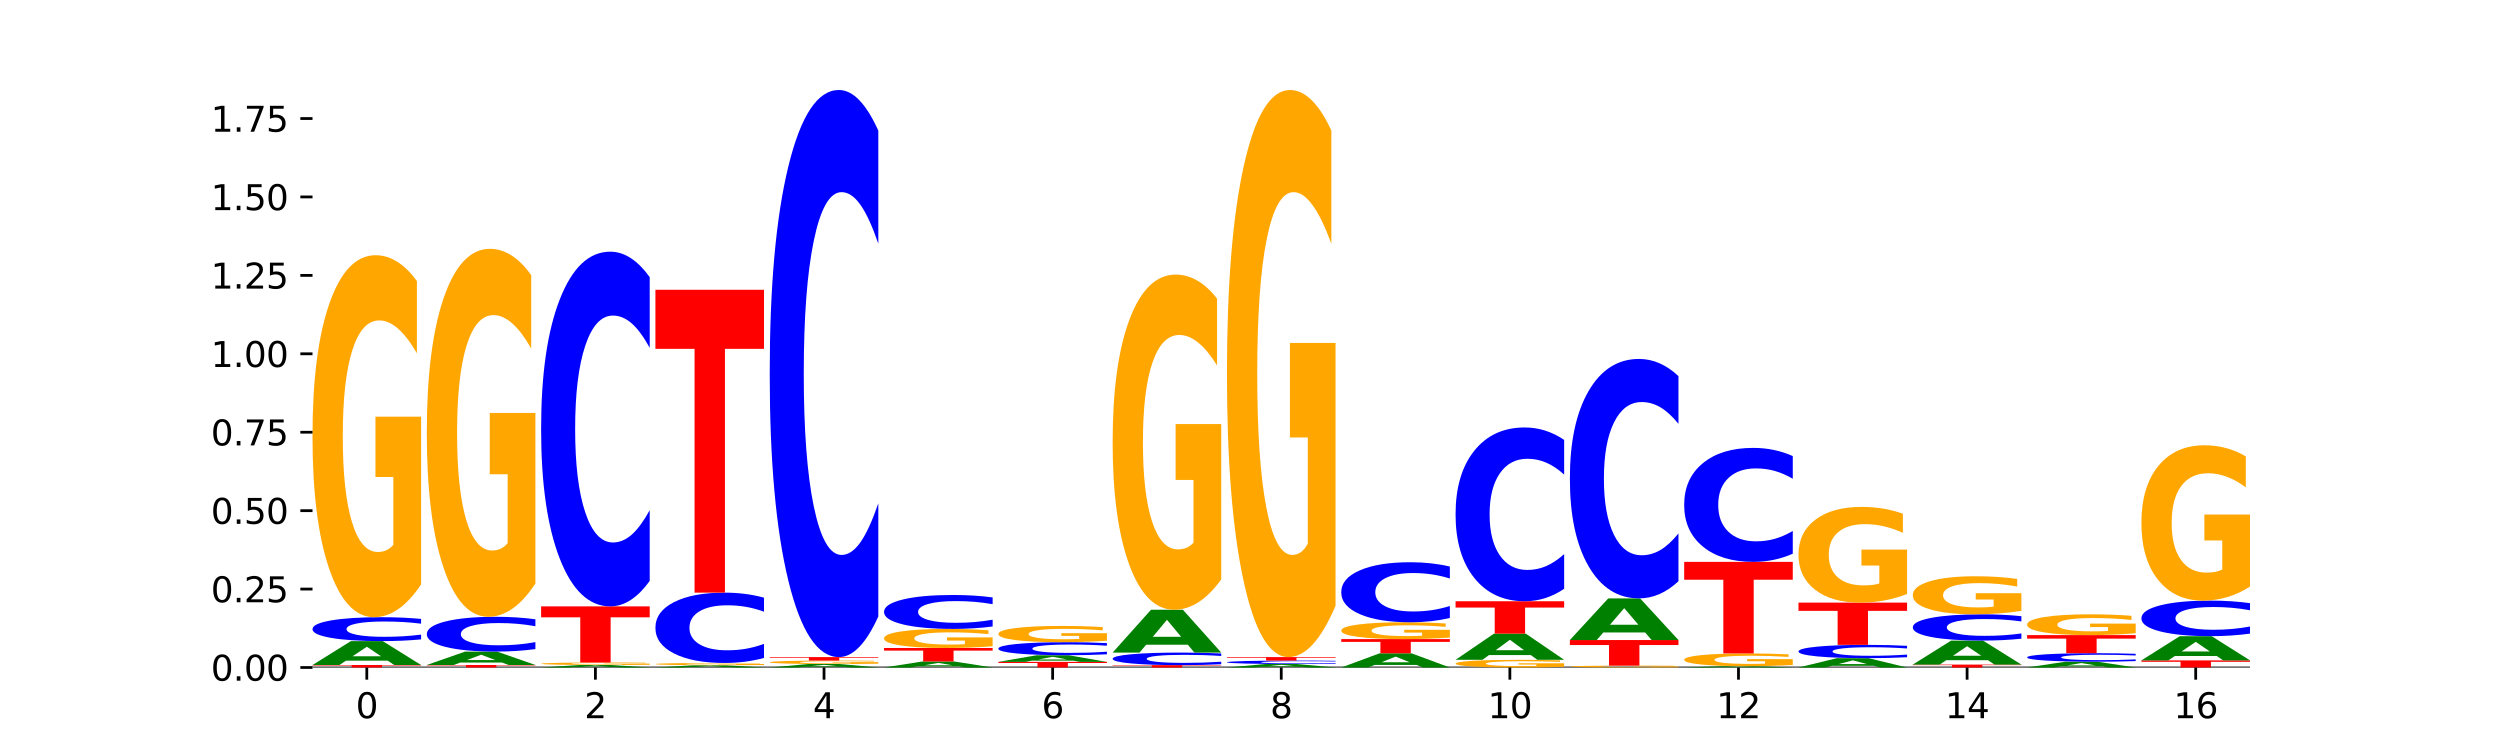 <?xml version="1.0" encoding="utf-8" standalone="no"?>
<!DOCTYPE svg PUBLIC "-//W3C//DTD SVG 1.1//EN"
  "http://www.w3.org/Graphics/SVG/1.1/DTD/svg11.dtd">
<svg xmlns:xlink="http://www.w3.org/1999/xlink" width="720pt" height="216pt" viewBox="0 0 720 216" xmlns="http://www.w3.org/2000/svg" version="1.1">
 <defs>
  <style type="text/css">*{stroke-linejoin: round; stroke-linecap: butt}</style>
 </defs>
 <g id="figure_1">
  <g id="patch_1">
   <path d="M 0 216 
L 720 216 
L 720 0 
L 0 0 
z
" style="fill: #ffffff"/>
  </g>
  <g id="axes_1">
   <g id="patch_2">
    <path d="M 90 192.24 
L 648 192.24 
L 648 25.92 
L 90 25.92 
z
" style="fill: #ffffff"/>
   </g>
   <g id="line2d_1">
    <path d="M 90 192.24 
L 648 192.24 
" clip-path="url(#p5693a59f24)" style="fill: none; stroke: #000000; stroke-width: 0.5; stroke-linecap: square"/>
   </g>
   <g id="patch_3">
    <path d="M 90 191.528 
L 121.274 191.528 
L 121.274 191.667 
L 110.023 191.667 
L 110.023 192.24 
L 101.273 192.24 
L 101.273 191.667 
L 90 191.667 
L 90 191.528 
z
" clip-path="url(#p5693a59f24)" style="fill: #ff0000"/>
   </g>
   <g id="patch_4">
    <path d="M 111.664 190.273 
L 99.636 190.273 
L 97.737 191.528 
L 90 191.528 
L 101.049 184.641 
L 110.225 184.641 
L 121.274 191.528 
L 113.544 191.528 
L 111.664 190.273 
z
M 101.554 188.995 
L 109.726 188.995 
L 105.647 186.256 
L 101.554 188.995 
z
" clip-path="url(#p5693a59f24)" style="fill: #008000"/>
   </g>
   <g id="patch_5">
    <path d="M 121.274 184.147 
Q 118.658 184.392 115.829 184.516 
Q 113.001 184.641 109.92 184.641 
Q 100.732 184.641 95.366 183.713 
Q 90 182.786 90 181.2 
Q 90 179.608 95.366 178.682 
Q 100.732 177.754 109.92 177.754 
Q 113.001 177.754 115.829 177.879 
Q 118.658 178.003 121.274 178.248 
L 121.274 179.62 
Q 118.635 179.296 116.074 179.145 
Q 113.513 178.995 110.684 178.995 
Q 105.61 178.995 102.702 179.582 
Q 99.802 180.168 99.802 181.2 
Q 99.802 182.227 102.702 182.814 
Q 105.61 183.4 110.684 183.4 
Q 113.513 183.4 116.074 183.25 
Q 118.635 183.097 121.274 182.773 
L 121.274 184.147 
z
" clip-path="url(#p5693a59f24)" style="fill: #0000ff"/>
   </g>
   <g id="patch_6">
    <path d="M 121.274 168.322 
Q 118.12 173.038 114.728 175.407 
Q 111.336 177.754 107.719 177.754 
Q 99.546 177.754 94.773 163.713 
Q 90 149.672 90 125.661 
Q 90 101.369 94.857 87.436 
Q 99.722 73.503 108.181 73.503 
Q 111.441 73.503 114.427 75.398 
Q 117.419 77.271 120.069 80.975 
L 120.069 101.757 
Q 117.335 96.998 114.63 94.65 
Q 111.924 92.281 109.205 92.281 
Q 104.172 92.281 101.446 100.938 
Q 98.719 109.574 98.719 125.661 
Q 98.719 141.597 101.348 150.297 
Q 103.976 158.975 108.812 158.975 
Q 110.13 158.975 111.258 158.48 
Q 112.387 157.963 113.284 156.887 
L 113.284 137.376 
L 108.132 137.376 
L 108.132 119.997 
L 121.274 119.997 
L 121.274 168.322 
z
" clip-path="url(#p5693a59f24)" style="fill: #ffa600"/>
   </g>
   <g id="patch_7">
    <path d="M 122.92 191.516 
L 154.195 191.516 
L 154.195 191.657 
L 142.943 191.657 
L 142.943 192.24 
L 134.194 192.24 
L 134.194 191.657 
L 122.92 191.657 
L 122.92 191.516 
z
" clip-path="url(#p5693a59f24)" style="fill: #ff0000"/>
   </g>
   <g id="patch_8">
    <path d="M 144.584 190.812 
L 132.557 190.812 
L 130.657 191.516 
L 122.92 191.516 
L 133.97 187.654 
L 143.145 187.654 
L 154.195 191.516 
L 146.464 191.516 
L 144.584 190.812 
z
M 134.475 190.095 
L 142.647 190.095 
L 138.567 188.559 
L 134.475 190.095 
z
" clip-path="url(#p5693a59f24)" style="fill: #008000"/>
   </g>
   <g id="patch_9">
    <path d="M 154.195 186.936 
Q 151.579 187.291 148.75 187.471 
Q 145.921 187.654 142.84 187.654 
Q 133.652 187.654 128.286 186.304 
Q 122.92 184.955 122.92 182.648 
Q 122.92 180.332 128.286 178.985 
Q 133.652 177.636 142.84 177.636 
Q 145.921 177.636 148.75 177.818 
Q 151.579 177.998 154.195 178.354 
L 154.195 180.351 
Q 151.555 179.879 148.994 179.66 
Q 146.433 179.44 143.604 179.44 
Q 138.53 179.44 135.622 180.295 
Q 132.723 181.148 132.723 182.648 
Q 132.723 184.142 135.622 184.997 
Q 138.53 185.849 143.604 185.849 
Q 146.433 185.849 148.994 185.63 
Q 151.555 185.408 154.195 184.937 
L 154.195 186.936 
z
" clip-path="url(#p5693a59f24)" style="fill: #0000ff"/>
   </g>
   <g id="patch_10">
    <path d="M 154.195 168.048 
Q 151.041 172.842 147.648 175.25 
Q 144.256 177.636 140.639 177.636 
Q 132.467 177.636 127.694 163.363 
Q 122.92 149.091 122.92 124.683 
Q 122.92 99.991 127.778 85.828 
Q 132.642 71.665 141.102 71.665 
Q 144.361 71.665 147.347 73.592 
Q 150.34 75.496 152.989 79.261 
L 152.989 100.385 
Q 150.256 95.547 147.55 93.161 
Q 144.845 90.753 142.125 90.753 
Q 137.093 90.753 134.366 99.553 
Q 131.64 108.331 131.64 124.683 
Q 131.64 140.882 134.268 149.726 
Q 136.896 158.548 141.733 158.548 
Q 143.05 158.548 144.179 158.044 
Q 145.307 157.519 146.204 156.424 
L 146.204 136.592 
L 141.053 136.592 
L 141.053 118.926 
L 154.195 118.926 
L 154.195 168.048 
z
" clip-path="url(#p5693a59f24)" style="fill: #ffa600"/>
   </g>
   <g id="patch_11">
    <path d="M 177.504 192.109 
L 165.477 192.109 
L 163.578 192.24 
L 155.841 192.24 
L 166.89 191.521 
L 176.066 191.521 
L 187.115 192.24 
L 179.384 192.24 
L 177.504 192.109 
z
M 167.395 191.976 
L 175.567 191.976 
L 171.487 191.69 
L 167.395 191.976 
z
" clip-path="url(#p5693a59f24)" style="fill: #008000"/>
   </g>
   <g id="patch_12">
    <path d="M 187.115 191.456 
Q 183.961 191.489 180.569 191.505 
Q 177.176 191.521 173.56 191.521 
Q 165.387 191.521 160.614 191.425 
Q 155.841 191.328 155.841 191.162 
Q 155.841 190.995 160.698 190.899 
Q 165.562 190.803 174.022 190.803 
Q 177.281 190.803 180.267 190.816 
Q 183.26 190.829 185.909 190.854 
L 185.909 190.998 
Q 183.176 190.965 180.47 190.949 
Q 177.765 190.932 175.045 190.932 
Q 170.013 190.932 167.286 190.992 
Q 164.56 191.052 164.56 191.162 
Q 164.56 191.272 167.188 191.332 
Q 169.817 191.392 174.653 191.392 
Q 175.971 191.392 177.099 191.389 
Q 178.228 191.385 179.125 191.378 
L 179.125 191.243 
L 173.973 191.243 
L 173.973 191.123 
L 187.115 191.123 
L 187.115 191.456 
z
" clip-path="url(#p5693a59f24)" style="fill: #ffa600"/>
   </g>
   <g id="patch_13">
    <path d="M 155.841 174.636 
L 187.115 174.636 
L 187.115 177.789 
L 175.864 177.789 
L 175.864 190.803 
L 167.114 190.803 
L 167.114 177.789 
L 155.841 177.789 
L 155.841 174.636 
z
" clip-path="url(#p5693a59f24)" style="fill: #ff0000"/>
   </g>
   <g id="patch_14">
    <path d="M 187.115 167.314 
Q 184.499 170.943 181.67 172.779 
Q 178.841 174.636 175.76 174.636 
Q 166.573 174.636 161.207 160.878 
Q 155.841 147.12 155.841 123.592 
Q 155.841 99.98 161.207 86.243 
Q 166.573 72.485 175.76 72.485 
Q 178.841 72.485 181.67 74.342 
Q 184.499 76.178 187.115 79.807 
L 187.115 100.17 
Q 184.475 95.359 181.914 93.122 
Q 179.354 90.885 176.525 90.885 
Q 171.45 90.885 168.543 99.6 
Q 165.643 108.294 165.643 123.592 
Q 165.643 138.827 168.543 147.542 
Q 171.45 156.236 176.525 156.236 
Q 179.354 156.236 181.914 153.999 
Q 184.475 151.741 187.115 146.93 
L 187.115 167.314 
z
" clip-path="url(#p5693a59f24)" style="fill: #0000ff"/>
   </g>
   <g id="patch_15">
    <path d="M 210.425 192.121 
L 198.397 192.121 
L 196.498 192.24 
L 188.761 192.24 
L 199.81 191.587 
L 208.986 191.587 
L 220.035 192.24 
L 212.305 192.24 
L 210.425 192.121 
z
M 200.315 192 
L 208.487 192 
L 204.408 191.74 
L 200.315 192 
z
" clip-path="url(#p5693a59f24)" style="fill: #008000"/>
   </g>
   <g id="patch_16">
    <path d="M 220.035 191.528 
Q 216.881 191.557 213.489 191.572 
Q 210.097 191.587 206.48 191.587 
Q 198.307 191.587 193.534 191.499 
Q 188.761 191.411 188.761 191.26 
Q 188.761 191.108 193.618 191.021 
Q 198.483 190.933 206.943 190.933 
Q 210.202 190.933 213.188 190.945 
Q 216.18 190.957 218.83 190.98 
L 218.83 191.11 
Q 216.096 191.081 213.391 191.066 
Q 210.685 191.051 207.966 191.051 
Q 202.933 191.051 200.207 191.105 
Q 197.48 191.159 197.48 191.26 
Q 197.48 191.36 200.109 191.415 
Q 202.737 191.469 207.573 191.469 
Q 208.891 191.469 210.019 191.466 
Q 211.148 191.463 212.045 191.456 
L 212.045 191.334 
L 206.893 191.334 
L 206.893 191.225 
L 220.035 191.225 
L 220.035 191.528 
z
" clip-path="url(#p5693a59f24)" style="fill: #ffa600"/>
   </g>
   <g id="patch_17">
    <path d="M 220.035 189.482 
Q 217.419 190.201 214.591 190.565 
Q 211.762 190.933 208.681 190.933 
Q 199.493 190.933 194.127 188.205 
Q 188.761 185.478 188.761 180.813 
Q 188.761 176.131 194.127 173.407 
Q 199.493 170.68 208.681 170.68 
Q 211.762 170.68 214.591 171.048 
Q 217.419 171.412 220.035 172.131 
L 220.035 176.169 
Q 217.396 175.215 214.835 174.771 
Q 212.274 174.328 209.445 174.328 
Q 204.371 174.328 201.463 176.056 
Q 198.563 177.779 198.563 180.813 
Q 198.563 183.833 201.463 185.561 
Q 204.371 187.285 209.445 187.285 
Q 212.274 187.285 214.835 186.842 
Q 217.396 186.394 220.035 185.44 
L 220.035 189.482 
z
" clip-path="url(#p5693a59f24)" style="fill: #0000ff"/>
   </g>
   <g id="patch_18">
    <path d="M 188.761 83.457 
L 220.035 83.457 
L 220.035 100.468 
L 208.784 100.468 
L 208.784 170.68 
L 200.034 170.68 
L 200.034 100.468 
L 188.761 100.468 
L 188.761 83.457 
z
" clip-path="url(#p5693a59f24)" style="fill: #ff0000"/>
   </g>
   <g id="patch_19">
    <path d="M 243.345 192.058 
L 231.318 192.058 
L 229.418 192.24 
L 221.681 192.24 
L 232.731 191.241 
L 241.906 191.241 
L 252.956 192.24 
L 245.225 192.24 
L 243.345 192.058 
z
M 233.236 191.873 
L 241.408 191.873 
L 237.328 191.475 
L 233.236 191.873 
z
" clip-path="url(#p5693a59f24)" style="fill: #008000"/>
   </g>
   <g id="patch_20">
    <path d="M 252.956 191.151 
Q 249.802 191.196 246.409 191.219 
Q 243.017 191.241 239.4 191.241 
Q 231.228 191.241 226.455 191.107 
Q 221.681 190.972 221.681 190.742 
Q 221.681 190.509 226.539 190.376 
Q 231.403 190.242 239.863 190.242 
Q 243.122 190.242 246.108 190.26 
Q 249.101 190.278 251.75 190.314 
L 251.75 190.513 
Q 249.017 190.467 246.311 190.445 
Q 243.606 190.422 240.886 190.422 
Q 235.854 190.422 233.127 190.505 
Q 230.401 190.588 230.401 190.742 
Q 230.401 190.895 233.029 190.978 
Q 235.657 191.061 240.494 191.061 
Q 241.811 191.061 242.94 191.056 
Q 244.068 191.051 244.965 191.041 
L 244.965 190.854 
L 239.814 190.854 
L 239.814 190.688 
L 252.956 190.688 
L 252.956 191.151 
z
" clip-path="url(#p5693a59f24)" style="fill: #ffa600"/>
   </g>
   <g id="patch_21">
    <path d="M 221.681 189.243 
L 252.956 189.243 
L 252.956 189.438 
L 241.704 189.438 
L 241.704 190.242 
L 232.955 190.242 
L 232.955 189.438 
L 221.681 189.438 
L 221.681 189.243 
z
" clip-path="url(#p5693a59f24)" style="fill: #ff0000"/>
   </g>
   <g id="patch_22">
    <path d="M 252.956 177.536 
Q 250.34 183.339 247.511 186.274 
Q 244.682 189.243 241.601 189.243 
Q 232.414 189.243 227.047 167.246 
Q 221.681 145.25 221.681 107.632 
Q 221.681 69.88 227.047 47.917 
Q 232.414 25.92 241.601 25.92 
Q 244.682 25.92 247.511 28.889 
Q 250.34 31.824 252.956 37.627 
L 252.956 70.184 
Q 250.316 62.491 247.755 58.915 
Q 245.194 55.339 242.366 55.339 
Q 237.291 55.339 234.383 69.273 
Q 231.484 83.173 231.484 107.632 
Q 231.484 131.991 234.383 145.924 
Q 237.291 159.824 242.366 159.824 
Q 245.194 159.824 247.755 156.248 
Q 250.316 152.638 252.956 144.946 
L 252.956 177.536 
z
" clip-path="url(#p5693a59f24)" style="fill: #0000ff"/>
   </g>
   <g id="patch_23">
    <path d="M 276.266 191.924 
L 264.238 191.924 
L 262.339 192.24 
L 254.602 192.24 
L 265.651 190.506 
L 274.827 190.506 
L 285.876 192.24 
L 278.145 192.24 
L 276.266 191.924 
z
M 266.156 191.602 
L 274.328 191.602 
L 270.249 190.913 
L 266.156 191.602 
z
" clip-path="url(#p5693a59f24)" style="fill: #008000"/>
   </g>
   <g id="patch_24">
    <path d="M 254.602 186.622 
L 285.876 186.622 
L 285.876 187.379 
L 274.625 187.379 
L 274.625 190.506 
L 265.875 190.506 
L 265.875 187.379 
L 254.602 187.379 
L 254.602 186.622 
z
" clip-path="url(#p5693a59f24)" style="fill: #ff0000"/>
   </g>
   <g id="patch_25">
    <path d="M 285.876 186.125 
Q 282.722 186.373 279.33 186.498 
Q 275.937 186.622 272.321 186.622 
Q 264.148 186.622 259.375 185.882 
Q 254.602 185.142 254.602 183.877 
Q 254.602 182.597 259.459 181.863 
Q 264.323 181.128 272.783 181.128 
Q 276.042 181.128 279.028 181.228 
Q 282.021 181.327 284.671 181.522 
L 284.671 182.617 
Q 281.937 182.366 279.232 182.243 
Q 276.526 182.118 273.807 182.118 
Q 268.774 182.118 266.048 182.574 
Q 263.321 183.029 263.321 183.877 
Q 263.321 184.716 265.949 185.175 
Q 268.578 185.632 273.414 185.632 
Q 274.732 185.632 275.86 185.606 
Q 276.989 185.579 277.886 185.522 
L 277.886 184.494 
L 272.734 184.494 
L 272.734 183.578 
L 285.876 183.578 
L 285.876 186.125 
z
" clip-path="url(#p5693a59f24)" style="fill: #ffa600"/>
   </g>
   <g id="patch_26">
    <path d="M 285.876 180.428 
Q 283.26 180.775 280.431 180.951 
Q 277.602 181.128 274.522 181.128 
Q 265.334 181.128 259.968 179.812 
Q 254.602 178.495 254.602 176.244 
Q 254.602 173.985 259.968 172.67 
Q 265.334 171.354 274.522 171.354 
Q 277.602 171.354 280.431 171.531 
Q 283.26 171.707 285.876 172.054 
L 285.876 174.003 
Q 283.236 173.542 280.676 173.328 
Q 278.115 173.114 275.286 173.114 
Q 270.211 173.114 267.304 173.948 
Q 264.404 174.78 264.404 176.244 
Q 264.404 177.702 267.304 178.536 
Q 270.211 179.368 275.286 179.368 
Q 278.115 179.368 280.676 179.154 
Q 283.236 178.938 285.876 178.477 
L 285.876 180.428 
z
" clip-path="url(#p5693a59f24)" style="fill: #0000ff"/>
   </g>
   <g id="patch_27">
    <path d="M 287.522 190.624 
L 318.796 190.624 
L 318.796 190.939 
L 307.545 190.939 
L 307.545 192.24 
L 298.795 192.24 
L 298.795 190.939 
L 287.522 190.939 
L 287.522 190.624 
z
" clip-path="url(#p5693a59f24)" style="fill: #ff0000"/>
   </g>
   <g id="patch_28">
    <path d="M 309.186 190.275 
L 297.158 190.275 
L 295.259 190.624 
L 287.522 190.624 
L 298.571 188.708 
L 307.747 188.708 
L 318.796 190.624 
L 311.066 190.624 
L 309.186 190.275 
z
M 299.077 189.919 
L 307.248 189.919 
L 303.169 189.157 
L 299.077 189.919 
z
" clip-path="url(#p5693a59f24)" style="fill: #008000"/>
   </g>
   <g id="patch_29">
    <path d="M 318.796 188.439 
Q 316.18 188.572 313.352 188.64 
Q 310.523 188.708 307.442 188.708 
Q 298.254 188.708 292.888 188.202 
Q 287.522 187.696 287.522 186.83 
Q 287.522 185.961 292.888 185.455 
Q 298.254 184.949 307.442 184.949 
Q 310.523 184.949 313.352 185.018 
Q 316.18 185.085 318.796 185.219 
L 318.796 185.968 
Q 316.157 185.791 313.596 185.709 
Q 311.035 185.626 308.206 185.626 
Q 303.132 185.626 300.224 185.947 
Q 297.324 186.267 297.324 186.83 
Q 297.324 187.391 300.224 187.711 
Q 303.132 188.031 308.206 188.031 
Q 311.035 188.031 313.596 187.949 
Q 316.157 187.866 318.796 187.689 
L 318.796 188.439 
z
" clip-path="url(#p5693a59f24)" style="fill: #0000ff"/>
   </g>
   <g id="patch_30">
    <path d="M 318.796 184.526 
Q 315.642 184.737 312.25 184.844 
Q 308.858 184.949 305.241 184.949 
Q 297.068 184.949 292.295 184.319 
Q 287.522 183.688 287.522 182.61 
Q 287.522 181.519 292.379 180.894 
Q 297.244 180.268 305.704 180.268 
Q 308.963 180.268 311.949 180.353 
Q 314.941 180.437 317.591 180.604 
L 317.591 181.537 
Q 314.857 181.323 312.152 181.218 
Q 309.446 181.111 306.727 181.111 
Q 301.694 181.111 298.968 181.5 
Q 296.241 181.888 296.241 182.61 
Q 296.241 183.326 298.87 183.716 
Q 301.498 184.106 306.334 184.106 
Q 307.652 184.106 308.781 184.084 
Q 309.909 184.061 310.806 184.012 
L 310.806 183.136 
L 305.655 183.136 
L 305.655 182.356 
L 318.796 182.356 
L 318.796 184.526 
z
" clip-path="url(#p5693a59f24)" style="fill: #ffa600"/>
   </g>
   <g id="patch_31">
    <path d="M 320.442 191.561 
L 351.717 191.561 
L 351.717 191.693 
L 340.465 191.693 
L 340.465 192.24 
L 331.716 192.24 
L 331.716 191.693 
L 320.442 191.693 
L 320.442 191.561 
z
" clip-path="url(#p5693a59f24)" style="fill: #ff0000"/>
   </g>
   <g id="patch_32">
    <path d="M 351.717 191.302 
Q 349.101 191.43 346.272 191.495 
Q 343.443 191.561 340.362 191.561 
Q 331.175 191.561 325.809 191.073 
Q 320.442 190.586 320.442 189.752 
Q 320.442 188.915 325.809 188.428 
Q 331.175 187.94 340.362 187.94 
Q 343.443 187.94 346.272 188.006 
Q 349.101 188.071 351.717 188.2 
L 351.717 188.921 
Q 349.077 188.751 346.516 188.672 
Q 343.955 188.592 341.127 188.592 
Q 336.052 188.592 333.144 188.901 
Q 330.245 189.209 330.245 189.752 
Q 330.245 190.292 333.144 190.601 
Q 336.052 190.909 341.127 190.909 
Q 343.955 190.909 346.516 190.83 
Q 349.077 190.75 351.717 190.579 
L 351.717 191.302 
z
" clip-path="url(#p5693a59f24)" style="fill: #0000ff"/>
   </g>
   <g id="patch_33">
    <path d="M 342.106 185.693 
L 330.079 185.693 
L 328.18 187.94 
L 320.442 187.94 
L 331.492 175.606 
L 340.668 175.606 
L 351.717 187.94 
L 343.986 187.94 
L 342.106 185.693 
z
M 331.997 183.404 
L 340.169 183.404 
L 336.089 178.498 
L 331.997 183.404 
z
" clip-path="url(#p5693a59f24)" style="fill: #008000"/>
   </g>
   <g id="patch_34">
    <path d="M 351.717 166.873 
Q 348.563 171.24 345.17 173.433 
Q 341.778 175.606 338.161 175.606 
Q 329.989 175.606 325.216 162.607 
Q 320.442 149.607 320.442 127.376 
Q 320.442 104.886 325.3 91.986 
Q 330.164 79.086 338.624 79.086 
Q 341.883 79.086 344.869 80.84 
Q 347.862 82.575 350.511 86.004 
L 350.511 105.245 
Q 347.778 100.838 345.072 98.665 
Q 342.367 96.472 339.647 96.472 
Q 334.615 96.472 331.888 104.487 
Q 329.162 112.482 329.162 127.376 
Q 329.162 142.13 331.79 150.185 
Q 334.419 158.22 339.255 158.22 
Q 340.572 158.22 341.701 157.762 
Q 342.829 157.283 343.727 156.286 
L 343.727 138.222 
L 338.575 138.222 
L 338.575 122.132 
L 351.717 122.132 
L 351.717 166.873 
z
" clip-path="url(#p5693a59f24)" style="fill: #ffa600"/>
   </g>
   <g id="patch_35">
    <path d="M 375.027 192.058 
L 362.999 192.058 
L 361.1 192.24 
L 353.363 192.24 
L 364.412 191.241 
L 373.588 191.241 
L 384.637 192.24 
L 376.907 192.24 
L 375.027 192.058 
z
M 364.917 191.873 
L 373.089 191.873 
L 369.01 191.475 
L 364.917 191.873 
z
" clip-path="url(#p5693a59f24)" style="fill: #008000"/>
   </g>
   <g id="patch_36">
    <path d="M 384.637 191.169 
Q 382.021 191.205 379.192 191.223 
Q 376.364 191.241 373.283 191.241 
Q 364.095 191.241 358.729 191.107 
Q 353.363 190.972 353.363 190.742 
Q 353.363 190.511 358.729 190.377 
Q 364.095 190.242 373.283 190.242 
Q 376.364 190.242 379.192 190.26 
Q 382.021 190.278 384.637 190.314 
L 384.637 190.513 
Q 381.997 190.466 379.437 190.444 
Q 376.876 190.422 374.047 190.422 
Q 368.972 190.422 366.065 190.507 
Q 363.165 190.592 363.165 190.742 
Q 363.165 190.891 366.065 190.976 
Q 368.972 191.061 374.047 191.061 
Q 376.876 191.061 379.437 191.039 
Q 381.997 191.017 384.637 190.97 
L 384.637 191.169 
z
" clip-path="url(#p5693a59f24)" style="fill: #0000ff"/>
   </g>
   <g id="patch_37">
    <path d="M 353.363 189.243 
L 384.637 189.243 
L 384.637 189.438 
L 373.386 189.438 
L 373.386 190.242 
L 364.636 190.242 
L 364.636 189.438 
L 353.363 189.438 
L 353.363 189.243 
z
" clip-path="url(#p5693a59f24)" style="fill: #ff0000"/>
   </g>
   <g id="patch_38">
    <path d="M 384.637 174.466 
Q 381.483 181.855 378.091 185.566 
Q 374.698 189.243 371.082 189.243 
Q 362.909 189.243 358.136 167.246 
Q 353.363 145.25 353.363 107.632 
Q 353.363 69.576 358.22 47.748 
Q 363.084 25.92 371.544 25.92 
Q 374.803 25.92 377.789 28.889 
Q 380.782 31.824 383.432 37.627 
L 383.432 70.184 
Q 380.698 62.728 377.993 59.05 
Q 375.287 55.339 372.568 55.339 
Q 367.535 55.339 364.809 68.902 
Q 362.082 82.43 362.082 107.632 
Q 362.082 132.598 364.71 146.228 
Q 367.339 159.824 372.175 159.824 
Q 373.493 159.824 374.621 159.048 
Q 375.75 158.238 376.647 156.552 
L 376.647 125.985 
L 371.495 125.985 
L 371.495 98.759 
L 384.637 98.759 
L 384.637 174.466 
z
" clip-path="url(#p5693a59f24)" style="fill: #ffa600"/>
   </g>
   <g id="patch_39">
    <path d="M 407.947 191.495 
L 395.919 191.495 
L 394.02 192.24 
L 386.283 192.24 
L 397.332 188.151 
L 406.508 188.151 
L 417.558 192.24 
L 409.827 192.24 
L 407.947 191.495 
z
M 397.838 190.736 
L 406.009 190.736 
L 401.93 189.11 
L 397.838 190.736 
z
" clip-path="url(#p5693a59f24)" style="fill: #008000"/>
   </g>
   <g id="patch_40">
    <path d="M 386.283 184.063 
L 417.558 184.063 
L 417.558 184.86 
L 406.306 184.86 
L 406.306 188.151 
L 397.556 188.151 
L 397.556 184.86 
L 386.283 184.86 
L 386.283 184.063 
z
" clip-path="url(#p5693a59f24)" style="fill: #ff0000"/>
   </g>
   <g id="patch_41">
    <path d="M 417.558 183.624 
Q 414.403 183.844 411.011 183.954 
Q 407.619 184.063 404.002 184.063 
Q 395.829 184.063 391.056 183.41 
Q 386.283 182.758 386.283 181.642 
Q 386.283 180.512 391.14 179.865 
Q 396.005 179.217 404.465 179.217 
Q 407.724 179.217 410.71 179.305 
Q 413.703 179.392 416.352 179.565 
L 416.352 180.53 
Q 413.618 180.309 410.913 180.2 
Q 408.207 180.09 405.488 180.09 
Q 400.455 180.09 397.729 180.492 
Q 395.002 180.894 395.002 181.642 
Q 395.002 182.382 397.631 182.787 
Q 400.259 183.19 405.095 183.19 
Q 406.413 183.19 407.542 183.167 
Q 408.67 183.143 409.567 183.093 
L 409.567 182.186 
L 404.416 182.186 
L 404.416 181.378 
L 417.558 181.378 
L 417.558 183.624 
z
" clip-path="url(#p5693a59f24)" style="fill: #ffa600"/>
   </g>
   <g id="patch_42">
    <path d="M 417.558 177.978 
Q 414.941 178.592 412.113 178.903 
Q 409.284 179.217 406.203 179.217 
Q 397.015 179.217 391.649 176.888 
Q 386.283 174.559 386.283 170.576 
Q 386.283 166.579 391.649 164.253 
Q 397.015 161.924 406.203 161.924 
Q 409.284 161.924 412.113 162.238 
Q 414.941 162.549 417.558 163.164 
L 417.558 166.611 
Q 414.918 165.796 412.357 165.418 
Q 409.796 165.039 406.967 165.039 
Q 401.893 165.039 398.985 166.514 
Q 396.085 167.986 396.085 170.576 
Q 396.085 173.155 398.985 174.63 
Q 401.893 176.102 406.967 176.102 
Q 409.796 176.102 412.357 175.724 
Q 414.918 175.341 417.558 174.527 
L 417.558 177.978 
z
" clip-path="url(#p5693a59f24)" style="fill: #0000ff"/>
   </g>
   <g id="patch_43">
    <path d="M 450.478 192.04 
Q 447.324 192.14 443.931 192.19 
Q 440.539 192.24 436.922 192.24 
Q 428.75 192.24 423.977 191.942 
Q 419.204 191.644 419.204 191.135 
Q 419.204 190.619 424.061 190.324 
Q 428.925 190.028 437.385 190.028 
Q 440.644 190.028 443.63 190.068 
Q 446.623 190.108 449.272 190.186 
L 449.272 190.627 
Q 446.539 190.526 443.833 190.477 
Q 441.128 190.426 438.408 190.426 
Q 433.376 190.426 430.649 190.61 
Q 427.923 190.793 427.923 191.135 
Q 427.923 191.473 430.551 191.657 
Q 433.18 191.842 438.016 191.842 
Q 439.334 191.842 440.462 191.831 
Q 441.59 191.82 442.488 191.797 
L 442.488 191.383 
L 437.336 191.383 
L 437.336 191.014 
L 450.478 191.014 
L 450.478 192.04 
z
" clip-path="url(#p5693a59f24)" style="fill: #ffa600"/>
   </g>
   <g id="patch_44">
    <path d="M 440.867 188.655 
L 428.84 188.655 
L 426.941 190.028 
L 419.204 190.028 
L 430.253 182.493 
L 439.429 182.493 
L 450.478 190.028 
L 442.747 190.028 
L 440.867 188.655 
z
M 430.758 187.257 
L 438.93 187.257 
L 434.85 184.259 
L 430.758 187.257 
z
" clip-path="url(#p5693a59f24)" style="fill: #008000"/>
   </g>
   <g id="patch_45">
    <path d="M 419.204 173.16 
L 450.478 173.16 
L 450.478 174.98 
L 439.226 174.98 
L 439.226 182.493 
L 430.477 182.493 
L 430.477 174.98 
L 419.204 174.98 
L 419.204 173.16 
z
" clip-path="url(#p5693a59f24)" style="fill: #ff0000"/>
   </g>
   <g id="patch_46">
    <path d="M 450.478 169.573 
Q 447.862 171.351 445.033 172.25 
Q 442.204 173.16 439.123 173.16 
Q 429.936 173.16 424.57 166.419 
Q 419.204 159.679 419.204 148.151 
Q 419.204 136.582 424.57 129.851 
Q 429.936 123.11 439.123 123.11 
Q 442.204 123.11 445.033 124.02 
Q 447.862 124.92 450.478 126.698 
L 450.478 136.675 
Q 447.838 134.318 445.277 133.222 
Q 442.716 132.126 439.888 132.126 
Q 434.813 132.126 431.906 136.396 
Q 429.006 140.655 429.006 148.151 
Q 429.006 155.615 431.906 159.885 
Q 434.813 164.145 439.888 164.145 
Q 442.716 164.145 445.277 163.049 
Q 447.838 161.943 450.478 159.585 
L 450.478 169.573 
z
" clip-path="url(#p5693a59f24)" style="fill: #0000ff"/>
   </g>
   <g id="patch_47">
    <path d="M 483.398 192.192 
Q 480.244 192.216 476.852 192.228 
Q 473.459 192.24 469.843 192.24 
Q 461.67 192.24 456.897 192.168 
Q 452.124 192.096 452.124 191.974 
Q 452.124 191.849 456.981 191.778 
Q 461.845 191.707 470.305 191.707 
Q 473.565 191.707 476.55 191.716 
Q 479.543 191.726 482.193 191.745 
L 482.193 191.851 
Q 479.459 191.827 476.754 191.815 
Q 474.048 191.803 471.329 191.803 
Q 466.296 191.803 463.57 191.847 
Q 460.843 191.891 460.843 191.974 
Q 460.843 192.055 463.472 192.1 
Q 466.1 192.144 470.936 192.144 
Q 472.254 192.144 473.382 192.141 
Q 474.511 192.139 475.408 192.133 
L 475.408 192.033 
L 470.256 192.033 
L 470.256 191.945 
L 483.398 191.945 
L 483.398 192.192 
z
" clip-path="url(#p5693a59f24)" style="fill: #ffa600"/>
   </g>
   <g id="patch_48">
    <path d="M 452.124 184.331 
L 483.398 184.331 
L 483.398 185.769 
L 472.147 185.769 
L 472.147 191.707 
L 463.397 191.707 
L 463.397 185.769 
L 452.124 185.769 
L 452.124 184.331 
z
" clip-path="url(#p5693a59f24)" style="fill: #ff0000"/>
   </g>
   <g id="patch_49">
    <path d="M 473.788 182.145 
L 461.76 182.145 
L 459.861 184.331 
L 452.124 184.331 
L 463.173 172.334 
L 472.349 172.334 
L 483.398 184.331 
L 475.668 184.331 
L 473.788 182.145 
z
M 463.678 179.919 
L 471.85 179.919 
L 467.771 175.147 
L 463.678 179.919 
z
" clip-path="url(#p5693a59f24)" style="fill: #008000"/>
   </g>
   <g id="patch_50">
    <path d="M 483.398 167.391 
Q 480.782 169.841 477.953 171.08 
Q 475.125 172.334 472.044 172.334 
Q 462.856 172.334 457.49 163.046 
Q 452.124 153.758 452.124 137.875 
Q 452.124 121.935 457.49 112.661 
Q 462.856 103.374 472.044 103.374 
Q 475.125 103.374 477.953 104.627 
Q 480.782 105.867 483.398 108.317 
L 483.398 122.063 
Q 480.759 118.815 478.198 117.305 
Q 475.637 115.795 472.808 115.795 
Q 467.733 115.795 464.826 121.679 
Q 461.926 127.548 461.926 137.875 
Q 461.926 148.16 464.826 154.043 
Q 467.733 159.912 472.808 159.912 
Q 475.637 159.912 478.198 158.402 
Q 480.759 156.878 483.398 153.63 
L 483.398 167.391 
z
" clip-path="url(#p5693a59f24)" style="fill: #0000ff"/>
   </g>
   <g id="patch_51">
    <path d="M 506.708 192.171 
L 494.68 192.171 
L 492.781 192.24 
L 485.044 192.24 
L 496.094 191.861 
L 505.269 191.861 
L 516.319 192.24 
L 508.588 192.24 
L 506.708 192.171 
z
M 496.599 192.1 
L 504.771 192.1 
L 500.691 191.949 
L 496.599 192.1 
z
" clip-path="url(#p5693a59f24)" style="fill: #008000"/>
   </g>
   <g id="patch_52">
    <path d="M 516.319 191.529 
Q 513.165 191.695 509.772 191.778 
Q 506.38 191.861 502.763 191.861 
Q 494.591 191.861 489.817 191.366 
Q 485.044 190.872 485.044 190.027 
Q 485.044 189.173 489.902 188.682 
Q 494.766 188.192 503.226 188.192 
Q 506.485 188.192 509.471 188.259 
Q 512.464 188.325 515.113 188.455 
L 515.113 189.186 
Q 512.38 189.019 509.674 188.936 
Q 506.969 188.853 504.249 188.853 
Q 499.217 188.853 496.49 189.158 
Q 493.763 189.461 493.763 190.027 
Q 493.763 190.588 496.392 190.894 
Q 499.02 191.2 503.857 191.2 
Q 505.174 191.2 506.303 191.182 
Q 507.431 191.164 508.328 191.126 
L 508.328 190.44 
L 503.177 190.44 
L 503.177 189.828 
L 516.319 189.828 
L 516.319 191.529 
z
" clip-path="url(#p5693a59f24)" style="fill: #ffa600"/>
   </g>
   <g id="patch_53">
    <path d="M 485.044 161.818 
L 516.319 161.818 
L 516.319 166.962 
L 505.067 166.962 
L 505.067 188.192 
L 496.318 188.192 
L 496.318 166.962 
L 485.044 166.962 
L 485.044 161.818 
z
" clip-path="url(#p5693a59f24)" style="fill: #ff0000"/>
   </g>
   <g id="patch_54">
    <path d="M 516.319 159.465 
Q 513.703 160.631 510.874 161.221 
Q 508.045 161.818 504.964 161.818 
Q 495.776 161.818 490.41 157.397 
Q 485.044 152.976 485.044 145.416 
Q 485.044 137.828 490.41 133.414 
Q 495.776 128.993 504.964 128.993 
Q 508.045 128.993 510.874 129.59 
Q 513.703 130.179 516.319 131.346 
L 516.319 137.889 
Q 513.679 136.343 511.118 135.624 
Q 508.557 134.906 505.728 134.906 
Q 500.654 134.906 497.746 137.706 
Q 494.847 140.5 494.847 145.416 
Q 494.847 150.311 497.746 153.112 
Q 500.654 155.905 505.728 155.905 
Q 508.557 155.905 511.118 155.187 
Q 513.679 154.461 516.319 152.915 
L 516.319 159.465 
z
" clip-path="url(#p5693a59f24)" style="fill: #0000ff"/>
   </g>
   <g id="patch_55">
    <path d="M 539.628 191.751 
L 527.601 191.751 
L 525.702 192.24 
L 517.965 192.24 
L 529.014 189.557 
L 538.19 189.557 
L 549.239 192.24 
L 541.508 192.24 
L 539.628 191.751 
z
M 529.519 191.253 
L 537.691 191.253 
L 533.611 190.186 
L 529.519 191.253 
z
" clip-path="url(#p5693a59f24)" style="fill: #008000"/>
   </g>
   <g id="patch_56">
    <path d="M 549.239 189.282 
Q 546.623 189.419 543.794 189.488 
Q 540.965 189.557 537.884 189.557 
Q 528.697 189.557 523.331 189.04 
Q 517.965 188.523 517.965 187.639 
Q 517.965 186.752 523.331 186.236 
Q 528.697 185.718 537.884 185.718 
Q 540.965 185.718 543.794 185.788 
Q 546.623 185.857 549.239 185.994 
L 549.239 186.759 
Q 546.599 186.578 544.038 186.494 
Q 541.477 186.41 538.649 186.41 
Q 533.574 186.41 530.667 186.737 
Q 527.767 187.064 527.767 187.639 
Q 527.767 188.212 530.667 188.539 
Q 533.574 188.866 538.649 188.866 
Q 541.477 188.866 544.038 188.782 
Q 546.599 188.697 549.239 188.516 
L 549.239 189.282 
z
" clip-path="url(#p5693a59f24)" style="fill: #0000ff"/>
   </g>
   <g id="patch_57">
    <path d="M 517.965 173.554 
L 549.239 173.554 
L 549.239 175.927 
L 537.987 175.927 
L 537.987 185.718 
L 529.238 185.718 
L 529.238 175.927 
L 517.965 175.927 
L 517.965 173.554 
z
" clip-path="url(#p5693a59f24)" style="fill: #ff0000"/>
   </g>
   <g id="patch_58">
    <path d="M 549.239 171.06 
Q 546.085 172.307 542.692 172.934 
Q 539.3 173.554 535.683 173.554 
Q 527.511 173.554 522.738 169.842 
Q 517.965 166.129 517.965 159.78 
Q 517.965 153.357 522.822 149.672 
Q 527.686 145.988 536.146 145.988 
Q 539.405 145.988 542.391 146.489 
Q 545.384 146.985 548.033 147.964 
L 548.033 153.459 
Q 545.3 152.201 542.594 151.58 
Q 539.889 150.954 537.169 150.954 
Q 532.137 150.954 529.41 153.243 
Q 526.684 155.526 526.684 159.78 
Q 526.684 163.994 529.312 166.294 
Q 531.941 168.589 536.777 168.589 
Q 538.095 168.589 539.223 168.458 
Q 540.351 168.321 541.249 168.036 
L 541.249 162.877 
L 536.097 162.877 
L 536.097 158.282 
L 549.239 158.282 
L 549.239 171.06 
z
" clip-path="url(#p5693a59f24)" style="fill: #ffa600"/>
   </g>
   <g id="patch_59">
    <path d="M 550.885 191.399 
L 582.159 191.399 
L 582.159 191.563 
L 570.908 191.563 
L 570.908 192.24 
L 562.158 192.24 
L 562.158 191.563 
L 550.885 191.563 
L 550.885 191.399 
z
" clip-path="url(#p5693a59f24)" style="fill: #ff0000"/>
   </g>
   <g id="patch_60">
    <path d="M 572.549 190.14 
L 560.521 190.14 
L 558.622 191.399 
L 550.885 191.399 
L 561.934 184.487 
L 571.11 184.487 
L 582.159 191.399 
L 574.429 191.399 
L 572.549 190.14 
z
M 562.439 188.857 
L 570.611 188.857 
L 566.532 186.108 
L 562.439 188.857 
z
" clip-path="url(#p5693a59f24)" style="fill: #008000"/>
   </g>
   <g id="patch_61">
    <path d="M 582.159 183.945 
Q 579.543 184.213 576.714 184.35 
Q 573.886 184.487 570.805 184.487 
Q 561.617 184.487 556.251 183.468 
Q 550.885 182.448 550.885 180.705 
Q 550.885 178.955 556.251 177.938 
Q 561.617 176.918 570.805 176.918 
Q 573.886 176.918 576.714 177.056 
Q 579.543 177.192 582.159 177.461 
L 582.159 178.969 
Q 579.52 178.613 576.959 178.447 
Q 574.398 178.282 571.569 178.282 
Q 566.495 178.282 563.587 178.927 
Q 560.687 179.571 560.687 180.705 
Q 560.687 181.834 563.587 182.48 
Q 566.495 183.124 571.569 183.124 
Q 574.398 183.124 576.959 182.958 
Q 579.52 182.791 582.159 182.434 
L 582.159 183.945 
z
" clip-path="url(#p5693a59f24)" style="fill: #0000ff"/>
   </g>
   <g id="patch_62">
    <path d="M 582.159 175.927 
Q 579.005 176.422 575.613 176.671 
Q 572.22 176.918 568.604 176.918 
Q 560.431 176.918 555.658 175.442 
Q 550.885 173.966 550.885 171.442 
Q 550.885 168.888 555.742 167.424 
Q 560.606 165.959 569.066 165.959 
Q 572.326 165.959 575.311 166.158 
Q 578.304 166.355 580.954 166.745 
L 580.954 168.929 
Q 578.22 168.429 575.515 168.182 
Q 572.809 167.933 570.09 167.933 
Q 565.057 167.933 562.331 168.843 
Q 559.604 169.751 559.604 171.442 
Q 559.604 173.117 562.233 174.032 
Q 564.861 174.944 569.697 174.944 
Q 571.015 174.944 572.143 174.892 
Q 573.272 174.838 574.169 174.725 
L 574.169 172.673 
L 569.017 172.673 
L 569.017 170.847 
L 582.159 170.847 
L 582.159 175.927 
z
" clip-path="url(#p5693a59f24)" style="fill: #ffa600"/>
   </g>
   <g id="patch_63">
    <path d="M 605.469 191.936 
L 593.441 191.936 
L 591.542 192.24 
L 583.805 192.24 
L 594.855 190.57 
L 604.03 190.57 
L 615.08 192.24 
L 607.349 192.24 
L 605.469 191.936 
z
M 595.36 191.626 
L 603.532 191.626 
L 599.452 190.962 
L 595.36 191.626 
z
" clip-path="url(#p5693a59f24)" style="fill: #008000"/>
   </g>
   <g id="patch_64">
    <path d="M 615.08 190.395 
Q 612.464 190.482 609.635 190.526 
Q 606.806 190.57 603.725 190.57 
Q 594.537 190.57 589.171 190.24 
Q 583.805 189.91 583.805 189.346 
Q 583.805 188.779 589.171 188.449 
Q 594.537 188.119 603.725 188.119 
Q 606.806 188.119 609.635 188.164 
Q 612.464 188.208 615.08 188.295 
L 615.08 188.784 
Q 612.44 188.668 609.879 188.615 
Q 607.318 188.561 604.489 188.561 
Q 599.415 188.561 596.507 188.77 
Q 593.608 188.979 593.608 189.346 
Q 593.608 189.711 596.507 189.92 
Q 599.415 190.129 604.489 190.129 
Q 607.318 190.129 609.879 190.075 
Q 612.44 190.021 615.08 189.906 
L 615.08 190.395 
z
" clip-path="url(#p5693a59f24)" style="fill: #0000ff"/>
   </g>
   <g id="patch_65">
    <path d="M 583.805 182.911 
L 615.08 182.911 
L 615.08 183.927 
L 603.828 183.927 
L 603.828 188.119 
L 595.079 188.119 
L 595.079 183.927 
L 583.805 183.927 
L 583.805 182.911 
z
" clip-path="url(#p5693a59f24)" style="fill: #ff0000"/>
   </g>
   <g id="patch_66">
    <path d="M 615.08 182.369 
Q 611.926 182.64 608.533 182.776 
Q 605.141 182.911 601.524 182.911 
Q 593.352 182.911 588.578 182.104 
Q 583.805 181.298 583.805 179.918 
Q 583.805 178.523 588.663 177.722 
Q 593.527 176.922 601.987 176.922 
Q 605.246 176.922 608.232 177.03 
Q 611.225 177.138 613.874 177.351 
L 613.874 178.545 
Q 611.141 178.271 608.435 178.137 
Q 605.73 178 603.01 178 
Q 597.978 178 595.251 178.498 
Q 592.525 178.994 592.525 179.918 
Q 592.525 180.834 595.153 181.334 
Q 597.781 181.832 602.618 181.832 
Q 603.935 181.832 605.064 181.804 
Q 606.192 181.774 607.089 181.712 
L 607.089 180.591 
L 601.938 180.591 
L 601.938 179.593 
L 615.08 179.593 
L 615.08 182.369 
z
" clip-path="url(#p5693a59f24)" style="fill: #ffa600"/>
   </g>
   <g id="patch_67">
    <path d="M 616.726 190.192 
L 648 190.192 
L 648 190.591 
L 636.749 190.591 
L 636.749 192.24 
L 627.999 192.24 
L 627.999 190.591 
L 616.726 190.591 
L 616.726 190.192 
z
" clip-path="url(#p5693a59f24)" style="fill: #ff0000"/>
   </g>
   <g id="patch_68">
    <path d="M 638.389 188.921 
L 626.362 188.921 
L 624.463 190.192 
L 616.726 190.192 
L 627.775 183.216 
L 636.951 183.216 
L 648 190.192 
L 640.269 190.192 
L 638.389 188.921 
z
M 628.28 187.627 
L 636.452 187.627 
L 632.372 184.852 
L 628.28 187.627 
z
" clip-path="url(#p5693a59f24)" style="fill: #008000"/>
   </g>
   <g id="patch_69">
    <path d="M 648 182.482 
Q 645.384 182.846 642.555 183.03 
Q 639.726 183.216 636.645 183.216 
Q 627.458 183.216 622.092 181.837 
Q 616.726 180.458 616.726 178.099 
Q 616.726 175.733 622.092 174.356 
Q 627.458 172.976 636.645 172.976 
Q 639.726 172.976 642.555 173.163 
Q 645.384 173.347 648 173.71 
L 648 175.752 
Q 645.36 175.269 642.799 175.045 
Q 640.239 174.821 637.41 174.821 
Q 632.335 174.821 629.428 175.694 
Q 626.528 176.566 626.528 178.099 
Q 626.528 179.627 629.428 180.5 
Q 632.335 181.372 637.41 181.372 
Q 640.239 181.372 642.799 181.148 
Q 645.36 180.921 648 180.439 
L 648 182.482 
z
" clip-path="url(#p5693a59f24)" style="fill: #0000ff"/>
   </g>
   <g id="patch_70">
    <path d="M 648 168.929 
Q 644.846 170.953 641.454 171.969 
Q 638.061 172.976 634.445 172.976 
Q 626.272 172.976 621.499 166.951 
Q 616.726 160.926 616.726 150.623 
Q 616.726 140.199 621.583 134.22 
Q 626.447 128.241 634.907 128.241 
Q 638.166 128.241 641.152 129.055 
Q 644.145 129.859 646.794 131.448 
L 646.794 140.365 
Q 644.061 138.323 641.355 137.316 
Q 638.65 136.299 635.93 136.299 
Q 630.898 136.299 628.171 140.014 
Q 625.445 143.72 625.445 150.623 
Q 625.445 157.461 628.073 161.194 
Q 630.702 164.918 635.538 164.918 
Q 636.856 164.918 637.984 164.706 
Q 639.113 164.484 640.01 164.022 
L 640.01 155.65 
L 634.858 155.65 
L 634.858 148.192 
L 648 148.192 
L 648 168.929 
z
" clip-path="url(#p5693a59f24)" style="fill: #ffa600"/>
   </g>
   <g id="matplotlib.axis_1">
    <g id="xtick_1">
     <g id="line2d_2">
      <defs>
       <path id="m014b8e526c" d="M 0 0 
L 0 3.5 
" style="stroke: #000000; stroke-width: 0.8"/>
      </defs>
      <g>
       <use xlink:href="#m014b8e526c" x="105.637" y="192.24" style="stroke: #000000; stroke-width: 0.8"/>
      </g>
     </g>
     <g id="text_1">
      <!-- 0 -->
      <g transform="translate(102.456 206.838) scale(0.1 -0.1)">
       <defs>
        <path id="DejaVuSans-30" d="M 2034 4250 
Q 1547 4250 1301 3770 
Q 1056 3291 1056 2328 
Q 1056 1369 1301 889 
Q 1547 409 2034 409 
Q 2525 409 2770 889 
Q 3016 1369 3016 2328 
Q 3016 3291 2770 3770 
Q 2525 4250 2034 4250 
z
M 2034 4750 
Q 2819 4750 3233 4129 
Q 3647 3509 3647 2328 
Q 3647 1150 3233 529 
Q 2819 -91 2034 -91 
Q 1250 -91 836 529 
Q 422 1150 422 2328 
Q 422 3509 836 4129 
Q 1250 4750 2034 4750 
z
" transform="scale(0.016)"/>
       </defs>
       <use xlink:href="#DejaVuSans-30"/>
      </g>
     </g>
    </g>
    <g id="xtick_2">
     <g id="line2d_3">
      <g>
       <use xlink:href="#m014b8e526c" x="171.478" y="192.24" style="stroke: #000000; stroke-width: 0.8"/>
      </g>
     </g>
     <g id="text_2">
      <!-- 2 -->
      <g transform="translate(168.297 206.838) scale(0.1 -0.1)">
       <defs>
        <path id="DejaVuSans-32" d="M 1228 531 
L 3431 531 
L 3431 0 
L 469 0 
L 469 531 
Q 828 903 1448 1529 
Q 2069 2156 2228 2338 
Q 2531 2678 2651 2914 
Q 2772 3150 2772 3378 
Q 2772 3750 2511 3984 
Q 2250 4219 1831 4219 
Q 1534 4219 1204 4116 
Q 875 4013 500 3803 
L 500 4441 
Q 881 4594 1212 4672 
Q 1544 4750 1819 4750 
Q 2544 4750 2975 4387 
Q 3406 4025 3406 3419 
Q 3406 3131 3298 2873 
Q 3191 2616 2906 2266 
Q 2828 2175 2409 1742 
Q 1991 1309 1228 531 
z
" transform="scale(0.016)"/>
       </defs>
       <use xlink:href="#DejaVuSans-32"/>
      </g>
     </g>
    </g>
    <g id="xtick_3">
     <g id="line2d_4">
      <g>
       <use xlink:href="#m014b8e526c" x="237.319" y="192.24" style="stroke: #000000; stroke-width: 0.8"/>
      </g>
     </g>
     <g id="text_3">
      <!-- 4 -->
      <g transform="translate(234.137 206.838) scale(0.1 -0.1)">
       <defs>
        <path id="DejaVuSans-34" d="M 2419 4116 
L 825 1625 
L 2419 1625 
L 2419 4116 
z
M 2253 4666 
L 3047 4666 
L 3047 1625 
L 3713 1625 
L 3713 1100 
L 3047 1100 
L 3047 0 
L 2419 0 
L 2419 1100 
L 313 1100 
L 313 1709 
L 2253 4666 
z
" transform="scale(0.016)"/>
       </defs>
       <use xlink:href="#DejaVuSans-34"/>
      </g>
     </g>
    </g>
    <g id="xtick_4">
     <g id="line2d_5">
      <g>
       <use xlink:href="#m014b8e526c" x="303.159" y="192.24" style="stroke: #000000; stroke-width: 0.8"/>
      </g>
     </g>
     <g id="text_4">
      <!-- 6 -->
      <g transform="translate(299.978 206.838) scale(0.1 -0.1)">
       <defs>
        <path id="DejaVuSans-36" d="M 2113 2584 
Q 1688 2584 1439 2293 
Q 1191 2003 1191 1497 
Q 1191 994 1439 701 
Q 1688 409 2113 409 
Q 2538 409 2786 701 
Q 3034 994 3034 1497 
Q 3034 2003 2786 2293 
Q 2538 2584 2113 2584 
z
M 3366 4563 
L 3366 3988 
Q 3128 4100 2886 4159 
Q 2644 4219 2406 4219 
Q 1781 4219 1451 3797 
Q 1122 3375 1075 2522 
Q 1259 2794 1537 2939 
Q 1816 3084 2150 3084 
Q 2853 3084 3261 2657 
Q 3669 2231 3669 1497 
Q 3669 778 3244 343 
Q 2819 -91 2113 -91 
Q 1303 -91 875 529 
Q 447 1150 447 2328 
Q 447 3434 972 4092 
Q 1497 4750 2381 4750 
Q 2619 4750 2861 4703 
Q 3103 4656 3366 4563 
z
" transform="scale(0.016)"/>
       </defs>
       <use xlink:href="#DejaVuSans-36"/>
      </g>
     </g>
    </g>
    <g id="xtick_5">
     <g id="line2d_6">
      <g>
       <use xlink:href="#m014b8e526c" x="369" y="192.24" style="stroke: #000000; stroke-width: 0.8"/>
      </g>
     </g>
     <g id="text_5">
      <!-- 8 -->
      <g transform="translate(365.819 206.838) scale(0.1 -0.1)">
       <defs>
        <path id="DejaVuSans-38" d="M 2034 2216 
Q 1584 2216 1326 1975 
Q 1069 1734 1069 1313 
Q 1069 891 1326 650 
Q 1584 409 2034 409 
Q 2484 409 2743 651 
Q 3003 894 3003 1313 
Q 3003 1734 2745 1975 
Q 2488 2216 2034 2216 
z
M 1403 2484 
Q 997 2584 770 2862 
Q 544 3141 544 3541 
Q 544 4100 942 4425 
Q 1341 4750 2034 4750 
Q 2731 4750 3128 4425 
Q 3525 4100 3525 3541 
Q 3525 3141 3298 2862 
Q 3072 2584 2669 2484 
Q 3125 2378 3379 2068 
Q 3634 1759 3634 1313 
Q 3634 634 3220 271 
Q 2806 -91 2034 -91 
Q 1263 -91 848 271 
Q 434 634 434 1313 
Q 434 1759 690 2068 
Q 947 2378 1403 2484 
z
M 1172 3481 
Q 1172 3119 1398 2916 
Q 1625 2713 2034 2713 
Q 2441 2713 2670 2916 
Q 2900 3119 2900 3481 
Q 2900 3844 2670 4047 
Q 2441 4250 2034 4250 
Q 1625 4250 1398 4047 
Q 1172 3844 1172 3481 
z
" transform="scale(0.016)"/>
       </defs>
       <use xlink:href="#DejaVuSans-38"/>
      </g>
     </g>
    </g>
    <g id="xtick_6">
     <g id="line2d_7">
      <g>
       <use xlink:href="#m014b8e526c" x="434.841" y="192.24" style="stroke: #000000; stroke-width: 0.8"/>
      </g>
     </g>
     <g id="text_6">
      <!-- 10 -->
      <g transform="translate(428.478 206.838) scale(0.1 -0.1)">
       <defs>
        <path id="DejaVuSans-31" d="M 794 531 
L 1825 531 
L 1825 4091 
L 703 3866 
L 703 4441 
L 1819 4666 
L 2450 4666 
L 2450 531 
L 3481 531 
L 3481 0 
L 794 0 
L 794 531 
z
" transform="scale(0.016)"/>
       </defs>
       <use xlink:href="#DejaVuSans-31"/>
       <use xlink:href="#DejaVuSans-30" x="63.623"/>
      </g>
     </g>
    </g>
    <g id="xtick_7">
     <g id="line2d_8">
      <g>
       <use xlink:href="#m014b8e526c" x="500.681" y="192.24" style="stroke: #000000; stroke-width: 0.8"/>
      </g>
     </g>
     <g id="text_7">
      <!-- 12 -->
      <g transform="translate(494.319 206.838) scale(0.1 -0.1)">
       <use xlink:href="#DejaVuSans-31"/>
       <use xlink:href="#DejaVuSans-32" x="63.623"/>
      </g>
     </g>
    </g>
    <g id="xtick_8">
     <g id="line2d_9">
      <g>
       <use xlink:href="#m014b8e526c" x="566.522" y="192.24" style="stroke: #000000; stroke-width: 0.8"/>
      </g>
     </g>
     <g id="text_8">
      <!-- 14 -->
      <g transform="translate(560.16 206.838) scale(0.1 -0.1)">
       <use xlink:href="#DejaVuSans-31"/>
       <use xlink:href="#DejaVuSans-34" x="63.623"/>
      </g>
     </g>
    </g>
    <g id="xtick_9">
     <g id="line2d_10">
      <g>
       <use xlink:href="#m014b8e526c" x="632.363" y="192.24" style="stroke: #000000; stroke-width: 0.8"/>
      </g>
     </g>
     <g id="text_9">
      <!-- 16 -->
      <g transform="translate(626 206.838) scale(0.1 -0.1)">
       <use xlink:href="#DejaVuSans-31"/>
       <use xlink:href="#DejaVuSans-36" x="63.623"/>
      </g>
     </g>
    </g>
   </g>
   <g id="matplotlib.axis_2">
    <g id="ytick_1">
     <g id="line2d_11">
      <defs>
       <path id="m3790fa65f7" d="M 0 0 
L -3.5 0 
" style="stroke: #000000; stroke-width: 0.8"/>
      </defs>
      <g>
       <use xlink:href="#m3790fa65f7" x="90" y="192.24" style="stroke: #000000; stroke-width: 0.8"/>
      </g>
     </g>
     <g id="text_10">
      <!-- 0.00 -->
      <g transform="translate(60.734 196.039) scale(0.1 -0.1)">
       <defs>
        <path id="DejaVuSans-2e" d="M 684 794 
L 1344 794 
L 1344 0 
L 684 0 
L 684 794 
z
" transform="scale(0.016)"/>
       </defs>
       <use xlink:href="#DejaVuSans-30"/>
       <use xlink:href="#DejaVuSans-2e" x="63.623"/>
       <use xlink:href="#DejaVuSans-30" x="95.41"/>
       <use xlink:href="#DejaVuSans-30" x="159.033"/>
      </g>
     </g>
    </g>
    <g id="ytick_2">
     <g id="line2d_12">
      <g>
       <use xlink:href="#m3790fa65f7" x="90" y="169.654" style="stroke: #000000; stroke-width: 0.8"/>
      </g>
     </g>
     <g id="text_11">
      <!-- 0.25 -->
      <g transform="translate(60.734 173.453) scale(0.1 -0.1)">
       <defs>
        <path id="DejaVuSans-35" d="M 691 4666 
L 3169 4666 
L 3169 4134 
L 1269 4134 
L 1269 2991 
Q 1406 3038 1543 3061 
Q 1681 3084 1819 3084 
Q 2600 3084 3056 2656 
Q 3513 2228 3513 1497 
Q 3513 744 3044 326 
Q 2575 -91 1722 -91 
Q 1428 -91 1123 -41 
Q 819 9 494 109 
L 494 744 
Q 775 591 1075 516 
Q 1375 441 1709 441 
Q 2250 441 2565 725 
Q 2881 1009 2881 1497 
Q 2881 1984 2565 2268 
Q 2250 2553 1709 2553 
Q 1456 2553 1204 2497 
Q 953 2441 691 2322 
L 691 4666 
z
" transform="scale(0.016)"/>
       </defs>
       <use xlink:href="#DejaVuSans-30"/>
       <use xlink:href="#DejaVuSans-2e" x="63.623"/>
       <use xlink:href="#DejaVuSans-32" x="95.41"/>
       <use xlink:href="#DejaVuSans-35" x="159.033"/>
      </g>
     </g>
    </g>
    <g id="ytick_3">
     <g id="line2d_13">
      <g>
       <use xlink:href="#m3790fa65f7" x="90" y="147.068" style="stroke: #000000; stroke-width: 0.8"/>
      </g>
     </g>
     <g id="text_12">
      <!-- 0.50 -->
      <g transform="translate(60.734 150.867) scale(0.1 -0.1)">
       <use xlink:href="#DejaVuSans-30"/>
       <use xlink:href="#DejaVuSans-2e" x="63.623"/>
       <use xlink:href="#DejaVuSans-35" x="95.41"/>
       <use xlink:href="#DejaVuSans-30" x="159.033"/>
      </g>
     </g>
    </g>
    <g id="ytick_4">
     <g id="line2d_14">
      <g>
       <use xlink:href="#m3790fa65f7" x="90" y="124.482" style="stroke: #000000; stroke-width: 0.8"/>
      </g>
     </g>
     <g id="text_13">
      <!-- 0.75 -->
      <g transform="translate(60.734 128.281) scale(0.1 -0.1)">
       <defs>
        <path id="DejaVuSans-37" d="M 525 4666 
L 3525 4666 
L 3525 4397 
L 1831 0 
L 1172 0 
L 2766 4134 
L 525 4134 
L 525 4666 
z
" transform="scale(0.016)"/>
       </defs>
       <use xlink:href="#DejaVuSans-30"/>
       <use xlink:href="#DejaVuSans-2e" x="63.623"/>
       <use xlink:href="#DejaVuSans-37" x="95.41"/>
       <use xlink:href="#DejaVuSans-35" x="159.033"/>
      </g>
     </g>
    </g>
    <g id="ytick_5">
     <g id="line2d_15">
      <g>
       <use xlink:href="#m3790fa65f7" x="90" y="101.896" style="stroke: #000000; stroke-width: 0.8"/>
      </g>
     </g>
     <g id="text_14">
      <!-- 1.00 -->
      <g transform="translate(60.734 105.695) scale(0.1 -0.1)">
       <use xlink:href="#DejaVuSans-31"/>
       <use xlink:href="#DejaVuSans-2e" x="63.623"/>
       <use xlink:href="#DejaVuSans-30" x="95.41"/>
       <use xlink:href="#DejaVuSans-30" x="159.033"/>
      </g>
     </g>
    </g>
    <g id="ytick_6">
     <g id="line2d_16">
      <g>
       <use xlink:href="#m3790fa65f7" x="90" y="79.31" style="stroke: #000000; stroke-width: 0.8"/>
      </g>
     </g>
     <g id="text_15">
      <!-- 1.25 -->
      <g transform="translate(60.734 83.109) scale(0.1 -0.1)">
       <use xlink:href="#DejaVuSans-31"/>
       <use xlink:href="#DejaVuSans-2e" x="63.623"/>
       <use xlink:href="#DejaVuSans-32" x="95.41"/>
       <use xlink:href="#DejaVuSans-35" x="159.033"/>
      </g>
     </g>
    </g>
    <g id="ytick_7">
     <g id="line2d_17">
      <g>
       <use xlink:href="#m3790fa65f7" x="90" y="56.724" style="stroke: #000000; stroke-width: 0.8"/>
      </g>
     </g>
     <g id="text_16">
      <!-- 1.50 -->
      <g transform="translate(60.734 60.523) scale(0.1 -0.1)">
       <use xlink:href="#DejaVuSans-31"/>
       <use xlink:href="#DejaVuSans-2e" x="63.623"/>
       <use xlink:href="#DejaVuSans-35" x="95.41"/>
       <use xlink:href="#DejaVuSans-30" x="159.033"/>
      </g>
     </g>
    </g>
    <g id="ytick_8">
     <g id="line2d_18">
      <g>
       <use xlink:href="#m3790fa65f7" x="90" y="34.138" style="stroke: #000000; stroke-width: 0.8"/>
      </g>
     </g>
     <g id="text_17">
      <!-- 1.75 -->
      <g transform="translate(60.734 37.937) scale(0.1 -0.1)">
       <use xlink:href="#DejaVuSans-31"/>
       <use xlink:href="#DejaVuSans-2e" x="63.623"/>
       <use xlink:href="#DejaVuSans-37" x="95.41"/>
       <use xlink:href="#DejaVuSans-35" x="159.033"/>
      </g>
     </g>
    </g>
   </g>
  </g>
 </g>
 <defs>
  <clipPath id="p5693a59f24">
   <rect x="90" y="25.92" width="558" height="166.32"/>
  </clipPath>
 </defs>
</svg>
